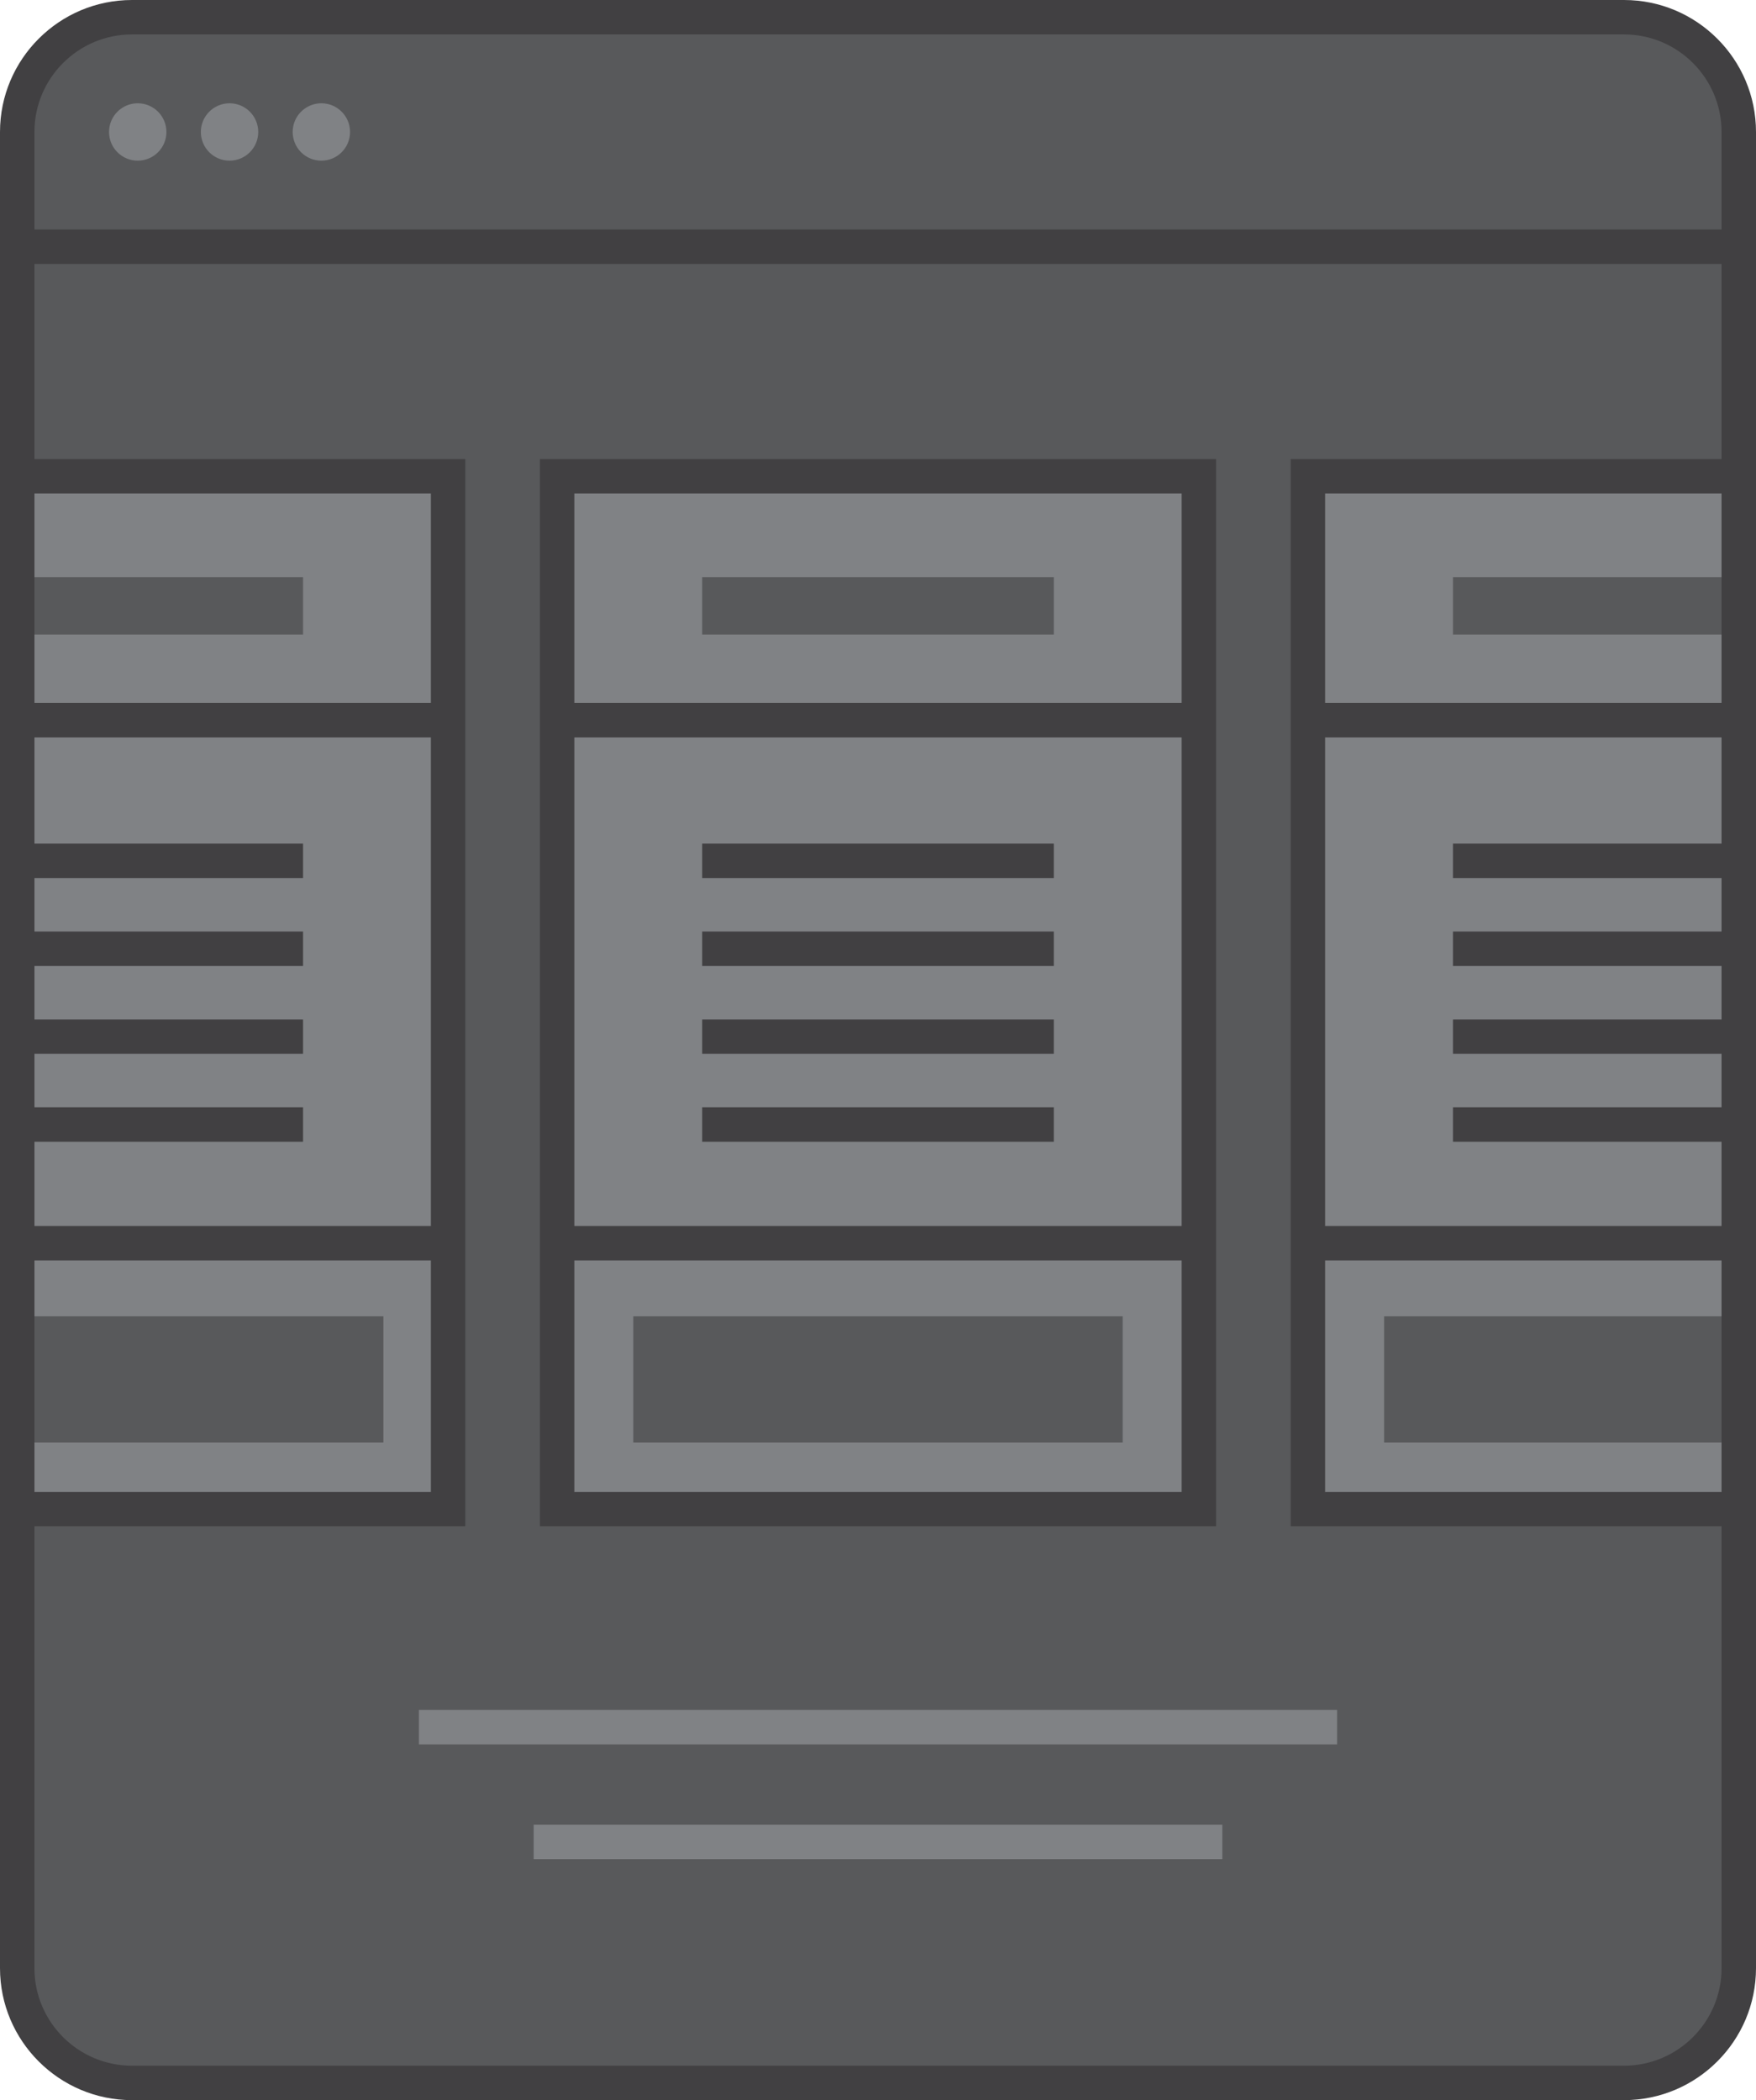<?xml version="1.0" encoding="utf-8"?>
<!-- Generator: Adobe Illustrator 17.0.0, SVG Export Plug-In . SVG Version: 6.00 Build 0)  -->
<!DOCTYPE svg PUBLIC "-//W3C//DTD SVG 1.1//EN" "http://www.w3.org/Graphics/SVG/1.1/DTD/svg11.dtd">
<svg version="1.1" id="Layer_1" xmlns="http://www.w3.org/2000/svg" xmlns:xlink="http://www.w3.org/1999/xlink" x="0px" y="0px"
	 width="153px" height="183px" viewBox="0 0 153 183" enable-background="new 0 0 153 183" xml:space="preserve">
<g>
	<g>
		<g>
			<path fill="#58595B" d="M151.5,171.5c0,5.523-4.477,10-10,10h-130c-5.523,0-10-4.477-10-10v-160c0-5.523,4.477-10,10-10h130
				c5.523,0,10,4.477,10,10V171.5z"/>
		</g>
		<g>
			<g>
				<g>
					<rect x="48.542" y="41.5" fill="#808285" width="55.915" height="90"/>
					<path fill="#414042" d="M105.958,133H47.042V40h58.915V133z M50.042,130h52.915V43H50.042V130z"/>
				</g>
				<g>
					<g>
						<rect x="61.181" y="73.511" fill="#414042" width="30.638" height="3"/>
					</g>
					<g>
						<rect x="61.181" y="81.17" fill="#414042" width="30.638" height="3"/>
					</g>
					<g>
						<rect x="61.181" y="96.489" fill="#414042" width="30.638" height="3"/>
					</g>
					<g>
						<rect x="55.181" y="114.702" fill="#58595B" width="42.638" height="11"/>
					</g>
					<g>
						<rect x="61.181" y="88.83" fill="#414042" width="30.638" height="3"/>
					</g>
					<g>
						<rect x="61.181" y="50.298" fill="#58595B" width="30.638" height="5"/>
					</g>
				</g>
				<g>
					<rect x="48.638" y="106.83" fill="#414042" width="55.819" height="3"/>
				</g>
				<g>
					<rect x="48.638" y="61.255" fill="#414042" width="55.819" height="3"/>
				</g>
			</g>
		</g>
		<g>
			<g>
				<g>
					<rect x="113.957" y="41.5" fill="#808285" width="37.543" height="90"/>
					<path fill="#414042" d="M153,133h-40.543V40H153V133z M115.457,130H150V43h-34.543V130z"/>
				</g>
				<g>
					<g>
						<rect x="126.596" y="73.511" fill="#414042" width="24.904" height="3"/>
					</g>
					<g>
						<rect x="126.596" y="81.17" fill="#414042" width="24.904" height="3"/>
					</g>
					<g>
						<rect x="126.596" y="96.489" fill="#414042" width="24.904" height="3"/>
					</g>
					<g>
						<rect x="120.596" y="114.702" fill="#58595B" width="30.904" height="11"/>
					</g>
					<g>
						<rect x="126.596" y="88.83" fill="#414042" width="24.904" height="3"/>
					</g>
					<g>
						<rect x="126.596" y="50.298" fill="#58595B" width="24.904" height="5"/>
					</g>
				</g>
				<g>
					<rect x="114.053" y="106.83" fill="#414042" width="37.447" height="3"/>
				</g>
				<g>
					<rect x="114.053" y="61.255" fill="#414042" width="37.447" height="3"/>
				</g>
			</g>
		</g>
		<g>
			<g>
				<g>
					<rect x="1.5" y="41.5" fill="#808285" width="37.542" height="90"/>
					<path fill="#414042" d="M40.542,133H0V40h40.542V133z M3,130h34.542V43H3V130z"/>
				</g>
				<g>
					<g>
						<rect x="1.5" y="73.511" fill="#414042" width="24.904" height="3"/>
					</g>
					<g>
						<rect x="1.5" y="81.17" fill="#414042" width="24.904" height="3"/>
					</g>
					<g>
						<rect x="1.5" y="96.489" fill="#414042" width="24.904" height="3"/>
					</g>
					<g>
						<rect x="1.5" y="114.702" fill="#58595B" width="31.904" height="11"/>
					</g>
					<g>
						<rect x="1.5" y="88.83" fill="#414042" width="24.904" height="3"/>
					</g>
					<g>
						<rect x="1.5" y="50.298" fill="#58595B" width="24.904" height="5"/>
					</g>
				</g>
				<g>
					<rect x="1.5" y="106.83" fill="#414042" width="37.542" height="3"/>
				</g>
				<g>
					<rect x="1.5" y="61.255" fill="#414042" width="37.542" height="3"/>
				</g>
			</g>
		</g>
		<g>
			<rect x="36.5" y="149" fill="#808285" width="80" height="3"/>
		</g>
		<g>
			<rect x="46.5" y="159" fill="#808285" width="60" height="3"/>
		</g>
		<g>
			<g>
				<path fill="#414042" d="M141.5,183h-130C5.159,183,0,177.841,0,171.5v-160C0,5.159,5.159,0,11.5,0h130
					c6.341,0,11.5,5.159,11.5,11.5v160C153,177.841,147.841,183,141.5,183z M11.5,3C6.813,3,3,6.813,3,11.5v160
					c0,4.687,3.813,8.5,8.5,8.5h130c4.687,0,8.5-3.813,8.5-8.5v-160c0-4.687-3.813-8.5-8.5-8.5H11.5z"/>
			</g>
			<g>
				<rect x="1.5" y="20" fill="#414042" width="150" height="3"/>
			</g>
			<g>
				<circle fill="#808285" cx="12" cy="11.5" r="2.5"/>
			</g>
			<g>
				<circle fill="#808285" cx="20" cy="11.5" r="2.5"/>
			</g>
			<g>
				<circle fill="#808285" cx="28" cy="11.5" r="2.5"/>
			</g>
		</g>
	</g>
</g>
</svg>
